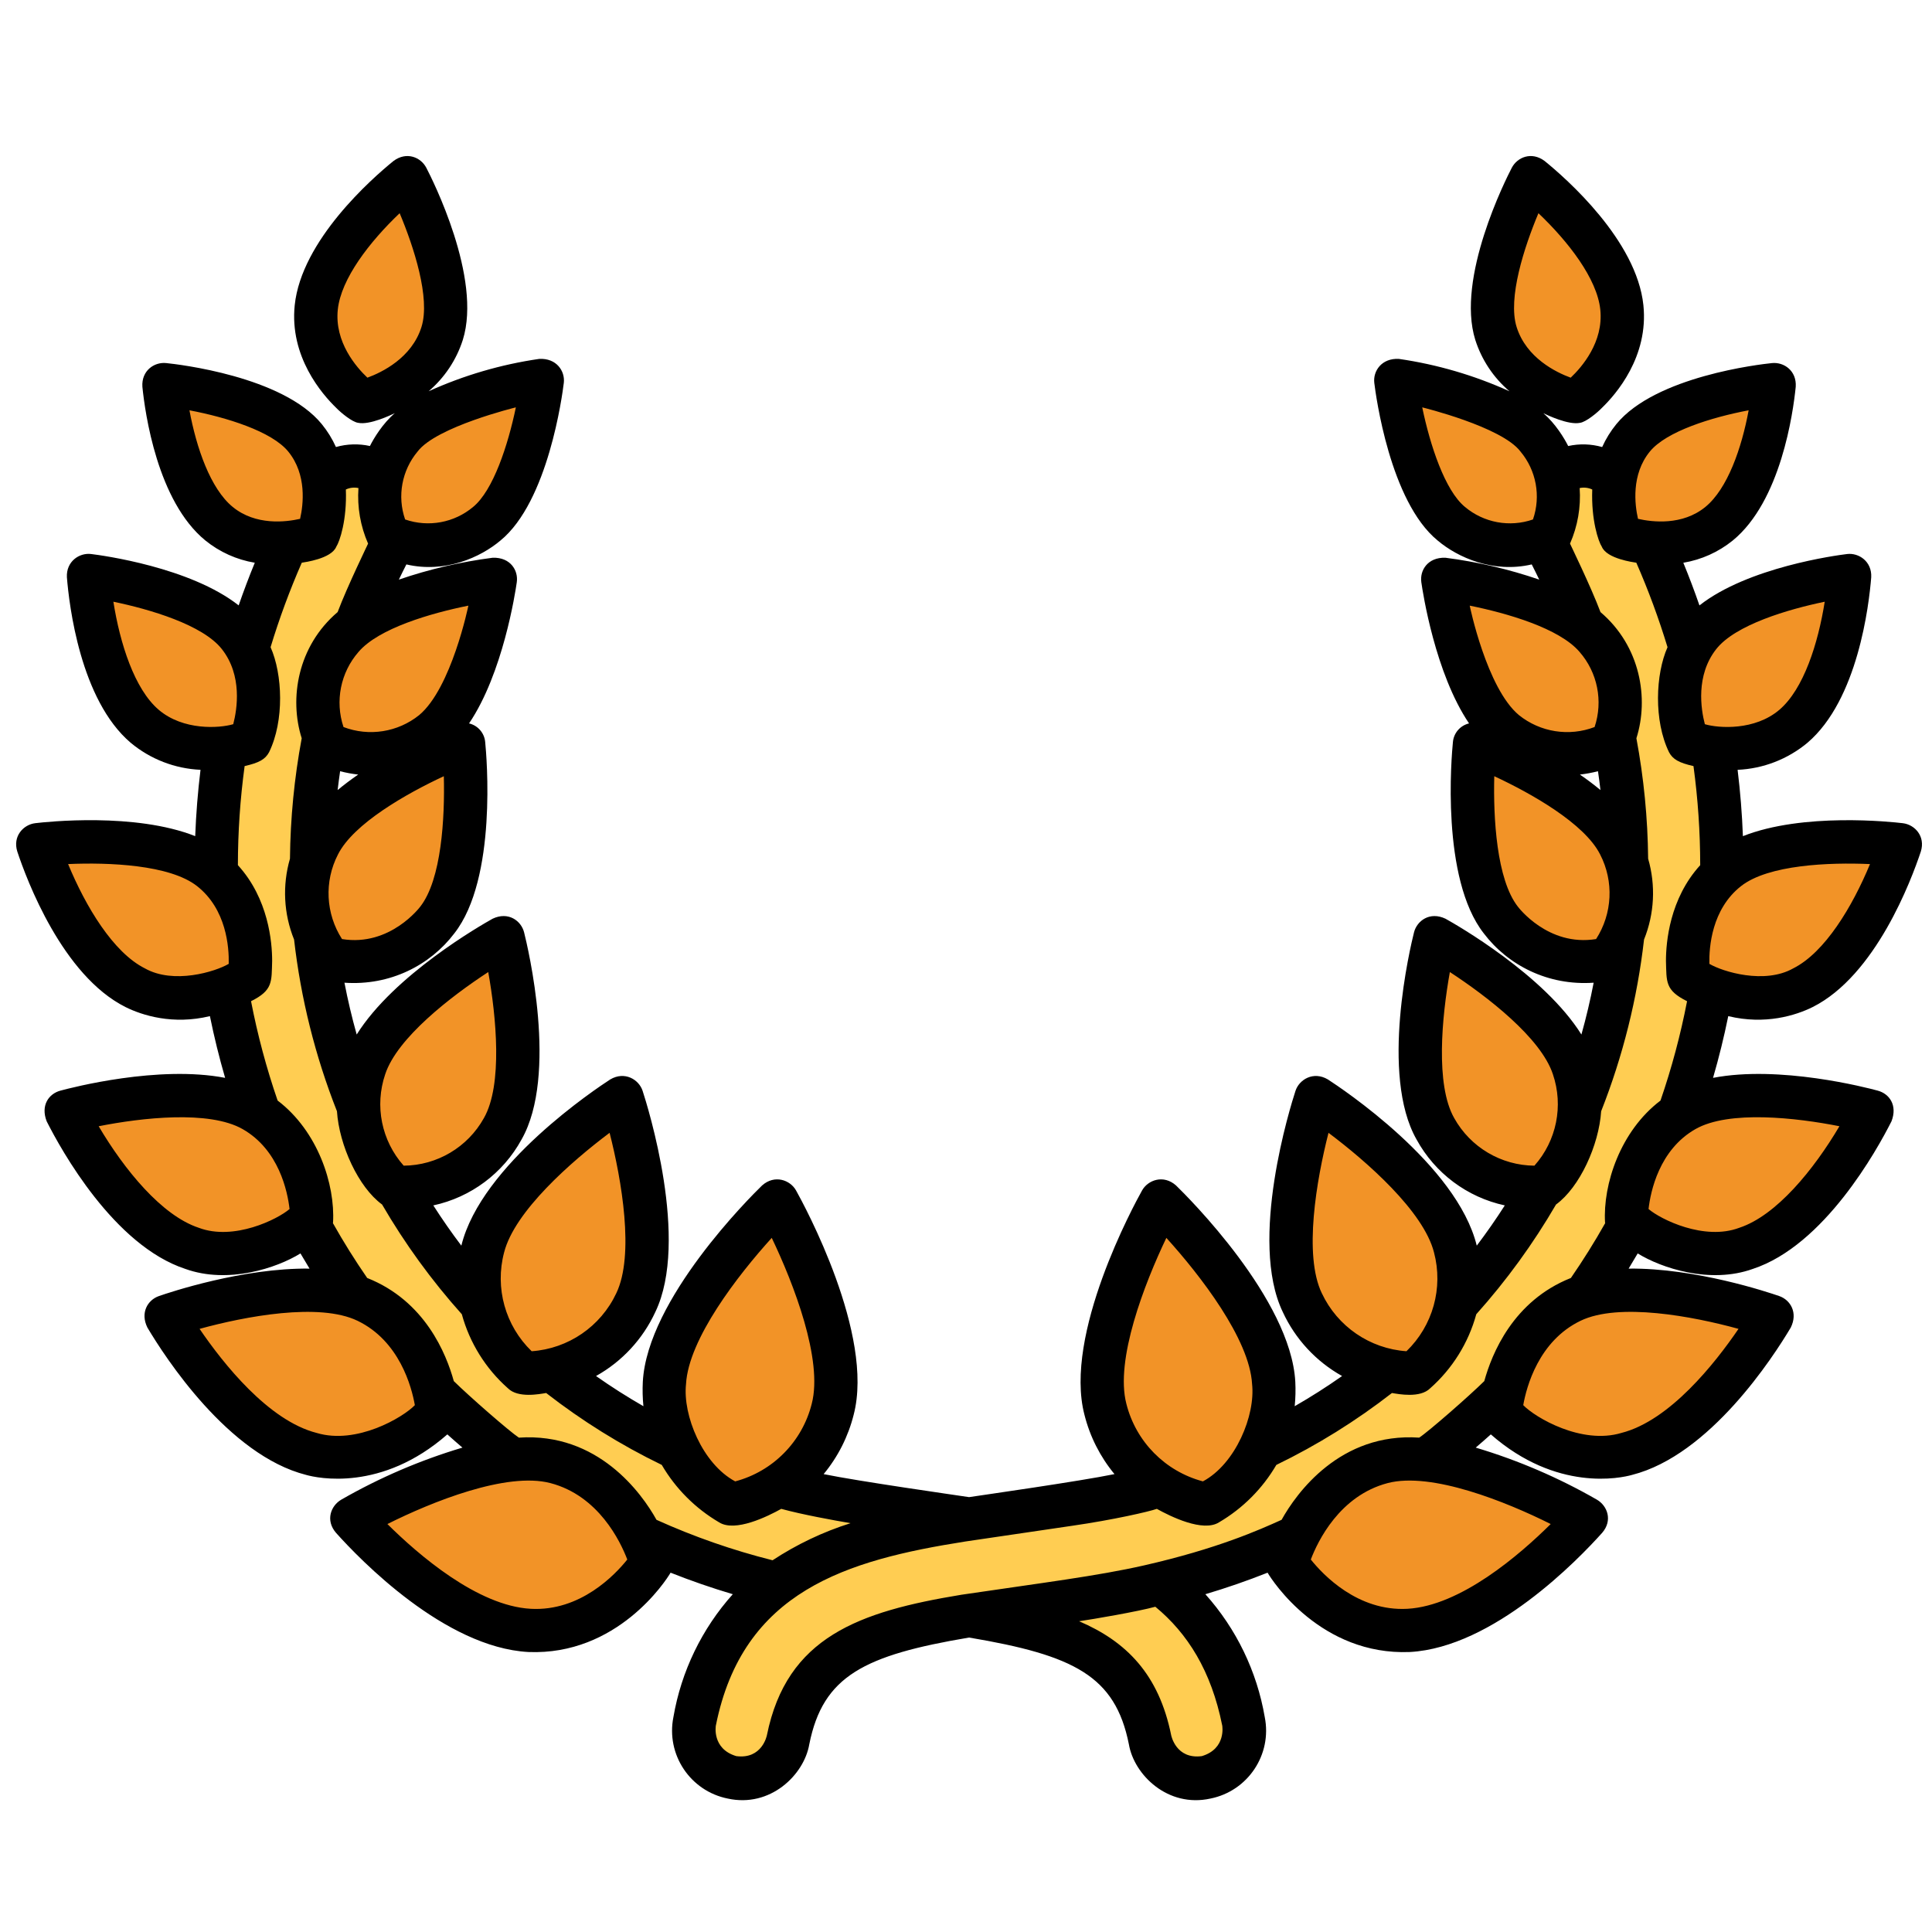 <?xml version="1.0" encoding="UTF-8" standalone="no"?>
<svg
   id="Line_Color_copy"
   enable-background="new 0 0 256 256"
   height="512"
   viewBox="0 0 256 256"
   width="512"
   version="1.1"
   sodipodi:docname="glory.svg"
   inkscape:version="1.1.1 (c3084ef, 2021-09-22)"
   xmlns:inkscape="http://www.inkscape.org/namespaces/inkscape"
   xmlns:sodipodi="http://sodipodi.sourceforge.net/DTD/sodipodi-0.dtd"
   xmlns="http://www.w3.org/2000/svg"
   xmlns:svg="http://www.w3.org/2000/svg">
  <defs
     id="defs1002" />
  <sodipodi:namedview
     id="namedview1000"
     pagecolor="#ffffff"
     bordercolor="#666666"
     borderopacity="1.0"
     inkscape:pageshadow="2"
     inkscape:pageopacity="0.0"
     inkscape:pagecheckerboard="0"
     showgrid="false"
     inkscape:zoom="1.4042969"
     inkscape:cx="251.7274"
     inkscape:cy="264.5452"
     inkscape:window-width="1296"
     inkscape:window-height="969"
     inkscape:window-x="0"
     inkscape:window-y="25"
     inkscape:window-maximized="0"
     inkscape:current-layer="Line_Color_copy" />
  <path
     d="m 158.577,235.631 c -3.007,-0.004 -5.592,-2.128 -6.182,-5.076 -2.591,-12.956 -12.583,-14.951 -31.501,-17.616 -5.407,-0.762 -10.997,-1.55 -16.721,-2.818 -14.486,-3.249 -28.017,-9.825 -39.52,-19.21 -22.74,-18.806 -35.933,-46.757 -35.999,-76.265 0.037,-17.363 4.455,-34.436 12.846,-49.637 1.663,-3.064 5.495,-4.199 8.559,-2.536 3.064,1.663 4.199,5.495 2.536,8.559 -0.013,0.024 -0.026,0.047 -0.039,0.071 -7.364,13.334 -11.244,28.312 -11.278,43.545 0.049,25.72 11.541,50.085 31.355,66.483 9.976,8.141 21.71,13.848 34.272,16.667 5.242,1.162 10.584,1.915 15.75,2.643 18.51,2.608 37.651,5.305 42.117,27.64 0.682,3.422 -1.541,6.749 -4.963,7.429 -0.404,0.082 -0.817,0.122 -1.231,0.122 z"
     fill="#ffcd52"
     id="path939"
     style="stroke-width:1" />
  <path
     d="m 98.237,235.631 c -3.489,0 -6.317,-2.829 -6.317,-6.319 0,-0.414 0.041,-0.827 0.122,-1.232 4.466,-22.335 23.608,-25.032 42.118,-27.64 5.166,-0.728 10.509,-1.48 15.75,-2.643 12.564,-2.82 24.297,-8.526 34.272,-16.667 19.815,-16.399 31.306,-40.763 31.355,-66.483 -0.034,-15.233 -3.914,-30.21 -11.277,-43.545 -1.711,-3.038 -0.635,-6.887 2.403,-8.596 3.038,-1.711 6.887,-0.635 8.596,2.403 0.019,0.033 0.038,0.068 0.056,0.102 8.391,15.201 12.809,32.274 12.846,49.637 -0.067,29.51 -13.259,57.459 -35.999,76.265 -11.503,9.385 -25.033,15.962 -39.519,19.21 -5.724,1.269 -11.315,2.056 -16.721,2.818 -18.917,2.666 -28.91,4.66 -31.501,17.616 -0.591,2.947 -3.178,5.07 -6.184,5.073 z"
     fill="#ffcd52"
     id="path941"
     style="stroke-width:1" />
  <g
     fill="#f29327"
     id="g995"
     transform="matrix(1.148,0,0,1.148,-18.787,-19.266)"
     style="stroke-width:0.871">
    <path
       d="m 63.379,37.318 c -1.903,1.544 -9.804,8.325 -10.493,14.968 -0.679,6.549 5.224,10.883 5.338,10.867 0.099,0.06 7.234,-1.585 9.201,-7.869 1.996,-6.373 -4.046,-17.966 -4.046,-17.966 z"
       id="path943"
       style="stroke-width:0.871" />
    <path
       d="m 35.298,61.199 c 0.231,2.305 1.479,12.067 6.366,16.062 4.819,3.939 11.307,1.531 11.354,1.432 0.099,-0.047 2.507,-6.535 -1.432,-11.354 -3.996,-4.886 -16.288,-6.14 -16.288,-6.14 z"
       id="path945"
       style="stroke-width:0.871" />
    <path
       d="m 78.989,60.704 c 0,0 -1.523,12.562 -6.41,16.557 -3.144,2.588 -7.484,3.17 -11.199,1.503 L 61.155,78.539 C 59.487,74.824 60.07,70.484 62.657,67.34 66.652,62.453 78.989,60.704 78.989,60.704 Z"
       id="path947"
       style="stroke-width:0.871" />
    <path
       d="m 26.586,83.241 c 0.197,2.483 1.325,13.005 6.491,17.408 5.094,4.341 12.122,1.894 12.174,1.789 0.107,-0.048 2.839,-6.971 -1.29,-12.237 -4.188,-5.342 -17.375,-6.96 -17.375,-6.96 z"
       id="path949"
       style="stroke-width:0.871" />
    <path
       d="m 73.567,83.668 c 0,0 -1.913,13.472 -7.255,17.659 -3.437,2.713 -8.115,3.244 -12.073,1.37 l -0.237,-0.247 c -1.711,-4.031 -0.99,-8.683 1.861,-12.007 4.403,-5.166 17.704,-6.775 17.704,-6.775 z"
       id="path951"
       style="stroke-width:0.871" />
    <path
       d="m 20.736,114.321 c 0.843,2.542 4.718,13.241 11.241,16.514 6.432,3.227 13.144,-1.13 13.172,-1.253 0.099,-0.078 1.177,-8.007 -4.485,-12.448 -5.742,-4.504 -19.928,-2.813 -19.928,-2.813 z"
       id="path953"
       style="stroke-width:0.871" />
    <path
       d="m 69.906,102.723 c 0,0 1.456,14.558 -3.049,20.3 -2.894,3.714 -7.643,5.468 -12.256,4.525 l -0.311,-0.197 c -2.82,-3.77 -3.26,-8.814 -1.134,-13.015 3.273,-6.523 16.75,-11.613 16.75,-11.613 z"
       id="path955"
       style="stroke-width:0.871" />
    <path
       d="m 23.989,145.138 c 1.297,2.572 7.104,13.341 14.559,15.794 7.35,2.419 13.803,-3.273 13.813,-3.408 0.093,-0.098 -0.009,-8.702 -6.731,-12.534 -6.819,-3.887 -21.641,0.148 -21.641,0.148 z"
       id="path957"
       style="stroke-width:0.871" />
    <path
       d="m 74.461,125.054 c 0,0 3.842,15.255 -0.044,22.073 -2.493,4.407 -7.268,7.02 -12.323,6.744 l -0.362,-0.161 c -3.594,-3.566 -4.856,-8.861 -3.257,-13.665 2.453,-7.454 15.986,-14.991 15.986,-14.991 z"
       id="path959"
       style="stroke-width:0.871" />
    <path
       d="m 35.538,168.804 c 1.582,2.662 8.609,13.785 16.787,15.864 8.063,2.05 14.564,-4.534 14.565,-4.679 0.093,-0.112 -0.655,-9.334 -8.149,-12.947 -7.602,-3.664 -23.203,1.762 -23.203,1.762 z"
       id="path961"
       style="stroke-width:0.871" />
    <path
       d="m 88.193,143.521 c 0,0 5.252,16.08 1.588,23.682 -2.347,4.912 -7.276,8.069 -12.719,8.148 l -0.4,-0.146 c -4.119,-3.559 -5.866,-9.146 -4.507,-14.417 2.079,-8.179 16.038,-17.267 16.038,-17.267 z"
       id="path963"
       style="stroke-width:0.871" />
    <path
       d="m 57.03,192.113 c 2.165,2.42 11.643,12.445 20.478,12.933 8.711,0.481 14.07,-7.607 14.041,-7.757 0.073,-0.134 -2.559,-9.472 -11.001,-11.676 -8.562,-2.234 -23.518,6.5 -23.518,6.5 z"
       id="path965"
       style="stroke-width:0.871" />
    <path
       d="m 106.102,155.462 c 0,0 8.652,15.485 6.417,24.047 -1.423,5.528 -5.857,9.772 -11.442,10.953 l -0.441,-0.069 c -4.958,-2.83 -7.883,-8.226 -7.549,-13.925 0.488,-8.836 13.015,-21.006 13.015,-21.006 z"
       id="path967"
       style="stroke-width:0.871" />
    <path
       d="m 193.152,37.318 c 1.903,1.544 9.804,8.325 10.492,14.968 0.679,6.549 -5.224,10.883 -5.338,10.867 -0.099,0.06 -7.234,-1.585 -9.201,-7.869 -1.995,-6.373 4.047,-17.966 4.047,-17.966 z"
       id="path969"
       style="stroke-width:0.871" />
    <path
       d="m 221.234,61.199 c -0.231,2.305 -1.479,12.067 -6.366,16.062 -4.818,3.939 -11.307,1.531 -11.354,1.432 -0.099,-0.047 -2.507,-6.535 1.432,-11.354 3.995,-4.886 16.288,-6.14 16.288,-6.14 z"
       id="path971"
       style="stroke-width:0.871" />
    <path
       d="m 177.542,60.704 c 0,0 1.523,12.562 6.41,16.557 3.144,2.588 7.484,3.17 11.199,1.503 l 0.225,-0.225 c 1.668,-3.715 1.086,-8.055 -1.502,-11.199 -3.995,-4.887 -16.332,-6.636 -16.332,-6.636 z"
       id="path973"
       style="stroke-width:0.871" />
    <path
       d="m 229.945,83.241 c -0.197,2.483 -1.325,13.005 -6.491,17.408 -5.094,4.341 -12.122,1.894 -12.174,1.789 -0.107,-0.048 -2.839,-6.971 1.29,-12.237 4.188,-5.342 17.375,-6.96 17.375,-6.96 z"
       id="path975"
       style="stroke-width:0.871" />
    <path
       d="m 182.965,83.668 c 0,0 1.913,13.471 7.255,17.659 3.437,2.713 8.115,3.244 12.073,1.37 l 0.237,-0.247 c 1.711,-4.031 0.99,-8.683 -1.861,-12.007 -4.404,-5.166 -17.704,-6.775 -17.704,-6.775 z"
       id="path977"
       style="stroke-width:0.871" />
    <path
       d="m 235.795,114.321 c -0.843,2.542 -4.718,13.241 -11.241,16.514 -6.432,3.227 -13.144,-1.13 -13.172,-1.253 -0.099,-0.078 -1.177,-8.007 4.485,-12.448 5.742,-4.504 19.928,-2.813 19.928,-2.813 z"
       id="path979"
       style="stroke-width:0.871" />
    <path
       d="m 186.625,102.723 c 0,0 -1.456,14.558 3.049,20.3 2.894,3.714 7.643,5.468 12.256,4.525 l 0.311,-0.197 c 2.82,-3.77 3.26,-8.814 1.135,-13.015 -3.274,-6.523 -16.751,-11.613 -16.751,-11.613 z"
       id="path981"
       style="stroke-width:0.871" />
    <path
       d="m 232.542,145.138 c -1.297,2.572 -7.104,13.341 -14.559,15.794 -7.35,2.419 -13.803,-3.273 -13.813,-3.408 -0.094,-0.098 0.009,-8.702 6.731,-12.534 6.819,-3.887 21.641,0.148 21.641,0.148 z"
       id="path983"
       style="stroke-width:0.871" />
    <path
       d="m 182.07,125.054 c 0,0 -3.842,15.255 0.044,22.073 2.493,4.407 7.268,7.02 12.323,6.744 l 0.362,-0.161 c 3.594,-3.566 4.856,-8.861 3.257,-13.665 -2.453,-7.454 -15.986,-14.991 -15.986,-14.991 z"
       id="path985"
       style="stroke-width:0.871" />
    <path
       d="m 220.993,168.804 c -1.582,2.662 -8.609,13.785 -16.787,15.864 -8.063,2.05 -14.564,-4.534 -14.565,-4.679 -0.093,-0.112 0.655,-9.334 8.149,-12.947 7.602,-3.664 23.203,1.762 23.203,1.762 z"
       id="path987"
       style="stroke-width:0.871" />
    <path
       d="m 168.338,143.521 c 0,0 -5.252,16.08 -1.588,23.682 2.347,4.912 7.276,8.069 12.72,8.148 l 0.4,-0.146 c 4.119,-3.559 5.866,-9.146 4.507,-14.417 -2.08,-8.179 -16.039,-17.267 -16.039,-17.267 z"
       id="path989"
       style="stroke-width:0.871" />
    <path
       d="m 199.502,192.113 c -2.165,2.42 -11.643,12.445 -20.478,12.933 -8.711,0.481 -14.07,-7.607 -14.041,-7.757 -0.073,-0.134 2.559,-9.472 11.001,-11.676 8.561,-2.234 23.518,6.5 23.518,6.5 z"
       id="path991"
       style="stroke-width:0.871" />
    <path
       d="m 150.429,155.462 c 0,0 -8.652,15.485 -6.417,24.047 1.423,5.528 5.857,9.772 11.442,10.953 l 0.441,-0.069 c 4.958,-2.83 7.883,-8.226 7.549,-13.925 -0.488,-8.836 -13.015,-21.006 -13.015,-21.006 z"
       id="path993"
       style="stroke-width:0.871" />
  </g>
  <path
     d="m 240.184,133.441 c 8.352,-4.19 13.085,-16.836 14.337,-20.611 0.632,-2.025 -0.81,-3.564 -2.384,-3.751 -1.518,-0.181 -13.227,-1.438 -21.193,1.717 -0.11,-2.941 -0.345,-5.871 -0.702,-8.789 3.394,-0.15 6.646,-1.41 9.256,-3.586 6.674,-5.687 8.153,-18.226 8.448,-21.932 0.108,-2.083 -1.636,-3.268 -3.209,-3.075 -1.47,0.18 -13.114,1.749 -19.551,6.807 -0.658,-1.903 -1.37,-3.787 -2.137,-5.652 2.402,-0.401 4.658,-1.417 6.55,-2.95 6.37,-5.209 7.997,-16.906 8.344,-20.368 0.14,-2.128 -1.569,-3.3 -3.145,-3.14 -1.565,0.16 -15.436,1.742 -20.622,8.086 -0.757,0.926 -1.39,1.947 -1.881,3.039 -1.467,-0.418 -3.015,-0.465 -4.503,-0.134 -0.516,-1.035 -1.696,-2.985 -3.292,-4.348 0.526,0.247 3.335,1.597 4.858,1.274 0.791,-0.107 2.273,-1.325 2.895,-1.975 1.89,-1.821 6.211,-6.795 5.505,-13.609 C 216.867,31.842 207.516,23.641 204.671,21.332 c -1.732,-1.294 -3.621,-0.504 -4.352,0.902 -0.765,1.469 -7.408,14.591 -4.837,22.8 0.845,2.649 2.414,5.008 4.532,6.811 -4.661,-2.112 -9.597,-3.556 -14.661,-4.29 -2.279,-0.118 -3.442,1.612 -3.251,3.186 0.193,1.593 2.069,15.71 8.389,20.877 2.641,2.235 7.358,4.365 12.471,3.17 0.342,0.667 0.67,1.34 0.995,2.014 -4.038,-1.384 -8.206,-2.356 -12.44,-2.9 -2.347,-0.07 -3.408,1.682 -3.184,3.251 0.201,1.414 1.84,12.071 6.323,18.702 -1.173,0.277 -2.035,1.275 -2.138,2.475 -0.182,1.828 -1.62,18.065 4.096,25.353 3.184,4.197 8.479,6.953 14.553,6.53 -0.445,2.316 -0.986,4.604 -1.622,6.866 -4.944,-7.9 -16.526,-14.519 -18.004,-15.342 -2.084,-0.997 -3.79,0.27 -4.178,1.806 -0.48,1.906 -4.549,18.872 0.341,27.451 2.444,4.469 6.71,7.654 11.689,8.728 -1.169,1.827 -2.408,3.603 -3.715,5.332 -2.635,-10.748 -17.99,-20.894 -19.727,-22.024 -1.915,-1.133 -3.801,0.009 -4.292,1.514 -0.653,2.001 -6.253,19.823 -1.679,29.312 1.658,3.583 4.408,6.549 7.854,8.474 -2.035,1.432 -4.128,2.764 -6.279,3.999 0.108,-1.078 0.134,-2.162 0.079,-3.243 -0.604,-10.942 -14.247,-24.496 -15.801,-26.005 -1.665,-1.484 -3.731,-0.725 -4.504,0.659 -1.074,1.922 -10.411,19.083 -7.635,29.719 0.723,2.886 2.083,5.574 3.98,7.867 -4.62,0.949 -17.46,2.776 -19.269,3.05 -1.809,-0.275 -14.65,-2.101 -19.269,-3.05 1.896,-2.293 3.256,-4.98 3.98,-7.867 2.776,-10.636 -6.562,-27.796 -7.635,-29.719 -0.772,-1.383 -2.839,-2.143 -4.504,-0.659 -1.554,1.509 -15.197,15.063 -15.801,26.005 -0.055,1.082 -0.029,2.165 0.079,3.243 -2.151,-1.234 -4.244,-2.567 -6.28,-3.999 3.447,-1.924 6.197,-4.891 7.854,-8.474 4.574,-9.489 -1.026,-27.311 -1.679,-29.312 -0.491,-1.506 -2.377,-2.646 -4.292,-1.514 -1.736,1.13 -17.091,11.276 -19.727,22.024 -1.307,-1.728 -2.545,-3.506 -3.715,-5.332 4.979,-1.074 9.245,-4.26 11.689,-8.728 4.89,-8.579 0.821,-25.545 0.341,-27.451 -0.387,-1.537 -2.094,-2.804 -4.178,-1.806 -1.478,0.823 -13.06,7.442 -18.004,15.342 -0.636,-2.262 -1.176,-4.55 -1.622,-6.866 6.074,0.423 11.369,-2.333 14.553,-6.53 5.716,-7.288 4.278,-23.525 4.096,-25.353 -0.103,-1.2 -0.965,-2.199 -2.138,-2.475 4.484,-6.631 6.122,-17.288 6.323,-18.702 0.223,-1.569 -0.838,-3.321 -3.185,-3.251 -4.233,0.545 -8.401,1.516 -12.44,2.9 0.325,-0.675 0.653,-1.347 0.995,-2.014 5.112,1.196 9.83,-0.933 12.471,-3.17 6.32,-5.166 8.196,-19.284 8.389,-20.877 0.19,-1.573 -0.972,-3.304 -3.251,-3.186 -5.064,0.733 -10,2.178 -14.661,4.29 2.116,-1.803 3.686,-4.162 4.532,-6.811 C 63.898,36.825 57.256,23.703 56.49,22.234 55.759,20.829 53.869,20.039 52.139,21.332 49.294,23.641 39.944,31.842 39.052,40.441 c -0.706,6.814 3.615,11.787 5.505,13.609 0.622,0.648 2.105,1.867 2.895,1.975 1.523,0.324 4.332,-1.027 4.858,-1.274 -1.596,1.363 -2.776,3.313 -3.292,4.348 -1.488,-0.329 -3.036,-0.283 -4.503,0.134 -0.492,-1.09 -1.125,-2.112 -1.881,-3.039 -5.186,-6.344 -19.057,-7.926 -20.622,-8.086 -1.577,-0.161 -3.285,1.012 -3.145,3.14 0.347,3.462 1.974,15.159 8.344,20.368 1.891,1.533 4.148,2.55 6.55,2.95 -0.767,1.865 -1.478,3.749 -2.137,5.652 -6.437,-5.058 -18.081,-6.628 -19.551,-6.807 -1.572,-0.193 -3.316,0.993 -3.209,3.075 0.295,3.707 1.774,16.245 8.448,21.932 2.61,2.176 5.862,3.435 9.256,3.586 -0.357,2.918 -0.592,5.848 -0.702,8.789 -7.968,-3.154 -19.675,-1.898 -21.193,-1.717 -1.573,0.187 -3.016,1.726 -2.384,3.751 1.252,3.777 5.985,16.422 14.337,20.611 2.214,1.105 6.297,2.394 11.187,1.204 0.56,2.755 1.231,5.483 2.015,8.18 -8.814,-1.7 -20.305,1.281 -21.836,1.697 -1.529,0.417 -2.629,1.941 -1.809,4.06 1.916,3.801 8.905,16.444 18.371,19.558 5.671,2.039 12.126,-0.112 15.258,-2.052 0.394,0.675 0.792,1.347 1.2,2.012 -8.828,-0.106 -18.531,3.143 -19.957,3.639 -1.496,0.521 -2.497,2.217 -1.524,4.175 2.327,3.918 10.722,16.9 21.025,19.52 1.48,0.421 9.992,2.286 18.718,-5.367 0.659,0.593 1.325,1.177 2,1.752 -5.602,1.671 -10.993,3.987 -16.061,6.9 -1.368,0.799 -2.125,2.73 -0.692,4.391 3.176,3.551 14.401,15.181 25.481,15.793 11.769,0.479 18.225,-9.419 18.851,-10.511 2.707,1.074 5.456,2.024 8.244,2.852 -4.101,4.578 -6.828,10.219 -7.868,16.276 -0.995,4.971 2.229,9.807 7.199,10.802 5.616,1.238 10.111,-3.113 10.806,-7.201 1.812,-9.062 7.279,-11.792 21.172,-14.135 13.892,2.343 19.359,5.072 21.172,14.135 0.694,4.089 5.189,8.439 10.806,7.201 4.97,-0.995 8.194,-5.831 7.199,-10.802 -1.04,-6.057 -3.766,-11.698 -7.868,-16.276 2.789,-0.827 5.537,-1.778 8.244,-2.852 0.627,1.091 7.082,10.989 18.851,10.511 11.079,-0.612 22.303,-12.242 25.481,-15.793 1.433,-1.659 0.677,-3.591 -0.692,-4.391 -5.069,-2.914 -10.459,-5.229 -16.061,-6.9 0.675,-0.576 1.342,-1.16 2,-1.752 8.726,7.653 17.238,5.788 18.718,5.367 10.303,-2.619 18.696,-15.602 21.025,-19.52 0.972,-1.958 -0.028,-3.655 -1.524,-4.175 -1.428,-0.496 -11.13,-3.745 -19.957,-3.639 0.409,-0.666 0.807,-1.338 1.2,-2.012 3.132,1.939 9.587,4.091 15.258,2.052 9.466,-3.115 16.455,-15.757 18.371,-19.558 0.821,-2.12 -0.279,-3.644 -1.809,-4.06 -1.531,-0.417 -13.021,-3.397 -21.836,-1.697 0.784,-2.698 1.455,-5.425 2.015,-8.18 4.89,1.19 8.973,-0.1 11.187,-1.204 z M 227.405,86.016 c 2.534,-3.233 9.572,-5.291 14.38,-6.285 -0.87,5.503 -2.785,11.574 -6.009,14.322 -3.251,2.767 -8.012,2.455 -9.875,1.908 -0.52,-1.997 -1.228,-6.461 1.503,-9.945 z m -8.787,-26.189 c 2.185,-2.674 8.187,-4.535 13.087,-5.461 -0.924,4.988 -2.784,10.395 -5.738,12.809 -3.05,2.493 -7.039,2.004 -8.924,1.573 -0.429,-1.881 -0.918,-5.872 1.574,-8.921 z m -15.492,9.005 c -3.084,1.07 -6.503,0.441 -9.005,-1.656 -2.668,-2.182 -4.632,-8.211 -5.668,-13.199 0,0 10.54,2.568 13.016,5.85 2.098,2.503 2.727,5.921 1.657,9.005 z m -2.169,-25.513 c -1.198,-3.826 1.027,-10.622 2.894,-15.069 3.952,3.763 7.771,8.666 8.198,12.783 0.444,4.292 -2.447,7.614 -3.925,9.011 -1.91,-0.698 -5.879,-2.607 -7.168,-6.725 z m -6.212,36.931 c 4.93,0.994 11.882,2.993 14.559,6.135 2.38,2.73 3.136,6.516 1.988,9.951 -3.385,1.289 -7.2,0.689 -10.024,-1.58 -4.282,-3.568 -6.523,-14.505 -6.523,-14.505 z m 17.325,24.437 c -0.868,-0.722 -1.783,-1.408 -2.723,-2.054 0.807,-0.091 1.608,-0.239 2.394,-0.442 0.122,0.831 0.232,1.663 0.329,2.496 z m -10.942,15.453 c -2.825,-3.602 -3.272,-11.776 -3.129,-17.289 4.943,2.3 11.975,6.278 14.031,10.379 1.835,3.562 1.63,7.832 -0.54,11.2 -6.399,1.041 -10.361,-4.29 -10.361,-4.29 z m -8.439,28.011 c -2.518,-4.419 -1.626,-13.486 -0.575,-19.35 4.936,3.221 12.063,8.716 13.653,13.542 1.425,4.184 0.49,8.811 -2.448,12.115 -4.42,-0.036 -8.481,-2.444 -10.63,-6.307 z m -17.539,23.213 c -2.435,-5.052 -0.707,-15.025 0.885,-21.26 5.088,3.815 12.595,10.408 13.979,15.85 1.246,4.703 -0.15,9.712 -3.65,13.091 -4.854,-0.339 -9.145,-3.279 -11.213,-7.682 z m -20.601,-7.339 c 4.484,4.948 11.028,13.396 11.359,19.373 0.454,4.112 -2.165,10.567 -6.516,12.893 -5.001,-1.328 -8.886,-5.267 -10.143,-10.286 -1.514,-5.799 2.386,-15.892 5.301,-21.981 z m -63.647,19.373 c 0.33,-5.978 6.875,-14.425 11.359,-19.373 2.915,6.09 6.814,16.183 5.301,21.981 -1.258,5.019 -5.142,8.959 -10.143,10.286 -4.349,-2.326 -6.969,-8.78 -6.516,-12.893 z m -24.105,-17.444 c 1.384,-5.442 8.89,-12.036 13.979,-15.85 1.591,6.235 3.319,16.208 0.885,21.26 -2.068,4.404 -6.359,7.343 -11.212,7.682 -3.501,-3.38 -4.898,-8.389 -3.652,-13.091 z M 51.042,142.344 c 1.589,-4.827 8.717,-10.321 13.653,-13.542 1.052,5.864 1.943,14.932 -0.575,19.35 -2.149,3.863 -6.209,6.271 -10.63,6.306 -2.938,-3.303 -3.872,-7.93 -2.448,-12.114 z m 4.638,-22.203 c 0,0 -3.964,5.33 -10.361,4.29 -2.17,-3.368 -2.377,-7.638 -0.541,-11.2 2.056,-4.099 9.089,-8.079 14.031,-10.379 0.142,5.513 -0.303,13.687 -3.129,17.289 z M 44.738,104.688 c 0.098,-0.834 0.208,-1.666 0.329,-2.496 0.787,0.203 1.587,0.351 2.394,0.442 -0.939,0.646 -1.856,1.333 -2.723,2.054 z M 68.354,53.977 c -1.035,4.988 -2.999,11.018 -5.668,13.199 -2.502,2.097 -5.92,2.724 -9.005,1.656 -1.068,-3.084 -0.44,-6.502 1.656,-9.005 2.476,-3.281 13.017,-5.85 13.017,-5.85 z M 48.683,50.043 c -1.478,-1.395 -4.369,-4.719 -3.925,-9.011 0.427,-4.116 4.246,-9.02 8.198,-12.783 1.867,4.447 4.092,11.243 2.894,15.069 -1.289,4.119 -5.258,6.028 -7.168,6.725 z m 13.38,30.207 c 0,0 -2.241,10.937 -6.523,14.506 -2.824,2.268 -6.639,2.869 -10.024,1.58 -1.149,-3.435 -0.392,-7.221 1.988,-9.951 2.677,-3.143 9.629,-5.142 14.559,-6.136 z M 30.841,67.176 c -2.954,-2.414 -4.814,-7.821 -5.738,-12.809 4.9,0.926 10.902,2.787 13.087,5.461 2.493,3.049 2.004,7.04 1.574,8.921 -1.884,0.429 -5.873,0.919 -8.924,-1.573 z M 21.032,94.052 C 17.808,91.305 15.894,85.233 15.023,79.731 c 4.808,0.994 11.846,3.054 14.38,6.285 2.731,3.484 2.023,7.948 1.503,9.944 -1.863,0.547 -6.624,0.858 -9.875,-1.907 z m -1.836,34.261 c -4.192,-2.103 -7.837,-8.173 -10.171,-13.819 5.369,-0.236 13.46,0.077 17.083,2.917 3.902,3.061 4.252,8.108 4.2,10.304 -1.793,1.056 -7.316,2.742 -11.112,0.598 z m 7.149,34.377 c -4.921,-1.619 -9.87,-7.704 -13.27,-13.456 5.686,-1.127 14.638,-2.152 19.079,0.38 4.811,2.743 5.948,8.272 6.214,10.589 -1.593,1.37 -7.379,4.239 -12.023,2.488 z m 15.623,27.184 c -6.407,-1.63 -12.406,-9.22 -15.522,-13.791 6.028,-1.658 15.846,-3.522 20.931,-1.071 5.554,2.676 7.164,8.747 7.593,11.18 -1.585,1.641 -7.723,5.266 -13.002,3.683 z m 28.348,23.3 c -7.044,-0.389 -14.875,-7.154 -18.983,-11.23 5.872,-2.941 15.779,-6.942 21.59,-5.429 6.389,1.667 9.285,7.735 10.195,10.13 -1.599,2.003 -6.213,6.897 -12.802,6.53 z m 16.673,-11.79 c -1.952,-3.523 -7.754,-11.6 -18.234,-10.889 -1.236,-0.807 -6.604,-5.498 -8.624,-7.491 -0.995,-3.6 -3.801,-10.624 -11.477,-13.666 -1.624,-2.353 -3.139,-4.776 -4.544,-7.27 0.003,-0.023 0.016,-0.045 0.019,-0.068 0.295,-5.064 -2.021,-12.128 -7.344,-16.172 -1.482,-4.3 -2.658,-8.699 -3.521,-13.164 2.924,-1.454 2.709,-2.566 2.797,-5.34 0.001,-2.484 -0.484,-8.244 -4.539,-12.686 0.003,-4.391 0.302,-8.777 0.892,-13.128 1.933,-0.44 2.732,-0.896 3.238,-1.833 2.043,-4.185 1.791,-10.353 0.201,-13.921 1.156,-3.81 2.536,-7.548 4.135,-11.195 0.352,-0.06 3.912,-0.514 4.57,-2.116 0.453,-0.693 1.422,-3.526 1.27,-7.584 0.52,-0.244 1.105,-0.311 1.667,-0.189 -0.176,2.52 0.263,5.046 1.277,7.359 0.006,0.014 -2.756,5.674 -4.035,9.073 -5.32,4.527 -6.429,11.463 -4.76,16.721 -0.981,5.263 -1.502,10.601 -1.555,15.954 -1.025,3.531 -0.834,7.304 0.544,10.714 0.891,7.8 2.801,15.45 5.682,22.753 0.296,4.49 2.839,10.072 5.98,12.358 3.019,5.193 6.56,10.064 10.566,14.54 1.039,3.797 3.164,7.208 6.113,9.815 1.339,1.331 4.178,0.765 5.062,0.622 4.759,3.702 9.892,6.895 15.317,9.526 1.836,3.142 4.449,5.76 7.587,7.603 2.134,1.366 6.457,-0.785 8.249,-1.779 2.731,0.754 7.044,1.535 9.182,1.898 -3.655,1.154 -7.132,2.808 -10.335,4.915 -5.277,-1.325 -10.422,-3.119 -15.379,-5.359 z m 74.963,27.261 c 0,0.001 0.559,3.073 -2.699,4.05 -3.436,0.458 -4.059,-2.743 -4.064,-2.764 -1.633,-8.077 -5.939,-12.426 -12.204,-15.107 1.906,-0.275 7.733,-1.276 10.102,-1.92 4.269,3.518 7.414,8.485 8.865,15.741 z m 43.523,-26.701 c -4.108,4.076 -11.939,10.841 -18.983,11.23 -6.589,0.367 -11.204,-4.528 -12.802,-6.53 0.91,-2.395 3.807,-8.462 10.195,-10.13 5.811,-1.512 15.718,2.488 21.59,5.429 z m 24.887,-25.862 c -3.116,4.572 -9.114,12.162 -15.522,13.791 -5.279,1.584 -11.418,-2.042 -13.002,-3.683 0.429,-2.433 2.039,-8.502 7.593,-11.18 5.086,-2.451 14.902,-0.588 20.931,1.071 z m -17.684,-14.083 c 0.003,0.023 0.015,0.045 0.019,0.068 -1.406,2.494 -2.921,4.917 -4.544,7.27 -7.676,3.042 -10.482,10.066 -11.477,13.666 -2.019,1.993 -7.388,6.685 -8.624,7.491 -10.48,-0.71 -16.281,7.366 -18.234,10.889 -2.933,1.325 -8.509,3.831 -18.239,6.044 -6.131,1.394 -13.506,2.309 -24.184,3.885 -13.585,2.235 -23.143,5.592 -25.777,18.618 -0.004,0.022 -0.628,3.222 -4.064,2.764 -3.258,-0.977 -2.7,-4.05 -2.699,-4.05 3.568,-17.844 17.329,-21.908 33.03,-24.382 0,0 7.053,-1.042 14.225,-2.094 5.428,-0.785 10.157,-1.872 11.177,-2.235 1.79,0.993 6.114,3.144 8.249,1.779 3.139,-1.843 5.75,-4.461 7.587,-7.603 5.425,-2.631 10.558,-5.825 15.317,-9.526 0.884,0.143 3.724,0.708 5.062,-0.622 2.949,-2.607 5.075,-6.018 6.113,-9.815 4.006,-4.476 7.546,-9.347 10.566,-14.54 3.141,-2.286 5.684,-7.868 5.98,-12.358 2.88,-7.303 4.791,-14.953 5.682,-22.753 1.377,-3.409 1.569,-7.183 0.544,-10.714 -0.053,-5.353 -0.573,-10.692 -1.555,-15.954 1.669,-5.258 0.56,-12.194 -4.76,-16.721 -1.278,-3.399 -4.041,-9.059 -4.035,-9.073 1.014,-2.313 1.453,-4.839 1.277,-7.359 0.561,-0.122 1.148,-0.055 1.667,0.189 -0.151,4.058 0.817,6.891 1.27,7.584 0.658,1.602 4.217,2.056 4.57,2.116 1.597,3.647 2.978,7.385 4.135,11.195 -1.591,3.568 -1.842,9.736 0.201,13.922 0.506,0.936 1.306,1.393 3.238,1.833 0.59,4.352 0.888,8.738 0.892,13.128 -4.054,4.442 -4.539,10.202 -4.539,12.686 0.087,2.774 -0.129,3.886 2.797,5.34 -0.863,4.465 -2.04,8.864 -3.521,13.164 -5.326,4.039 -7.642,11.103 -7.347,16.167 z m 31.056,-12.766 c -3.4,5.753 -8.35,11.837 -13.27,13.456 -4.644,1.751 -10.43,-1.118 -12.023,-2.488 0.266,-2.317 1.403,-7.846 6.214,-10.589 4.441,-2.532 13.393,-1.507 19.079,-0.38 z m -17.233,-21.517 c -0.052,-2.196 0.298,-7.245 4.2,-10.304 3.622,-2.841 11.713,-3.155 17.083,-2.917 -2.334,5.646 -5.978,11.716 -10.171,13.819 -3.796,2.143 -9.319,0.457 -11.112,-0.598 z"
     id="path997"
     style="stroke-width:1" />
</svg>
